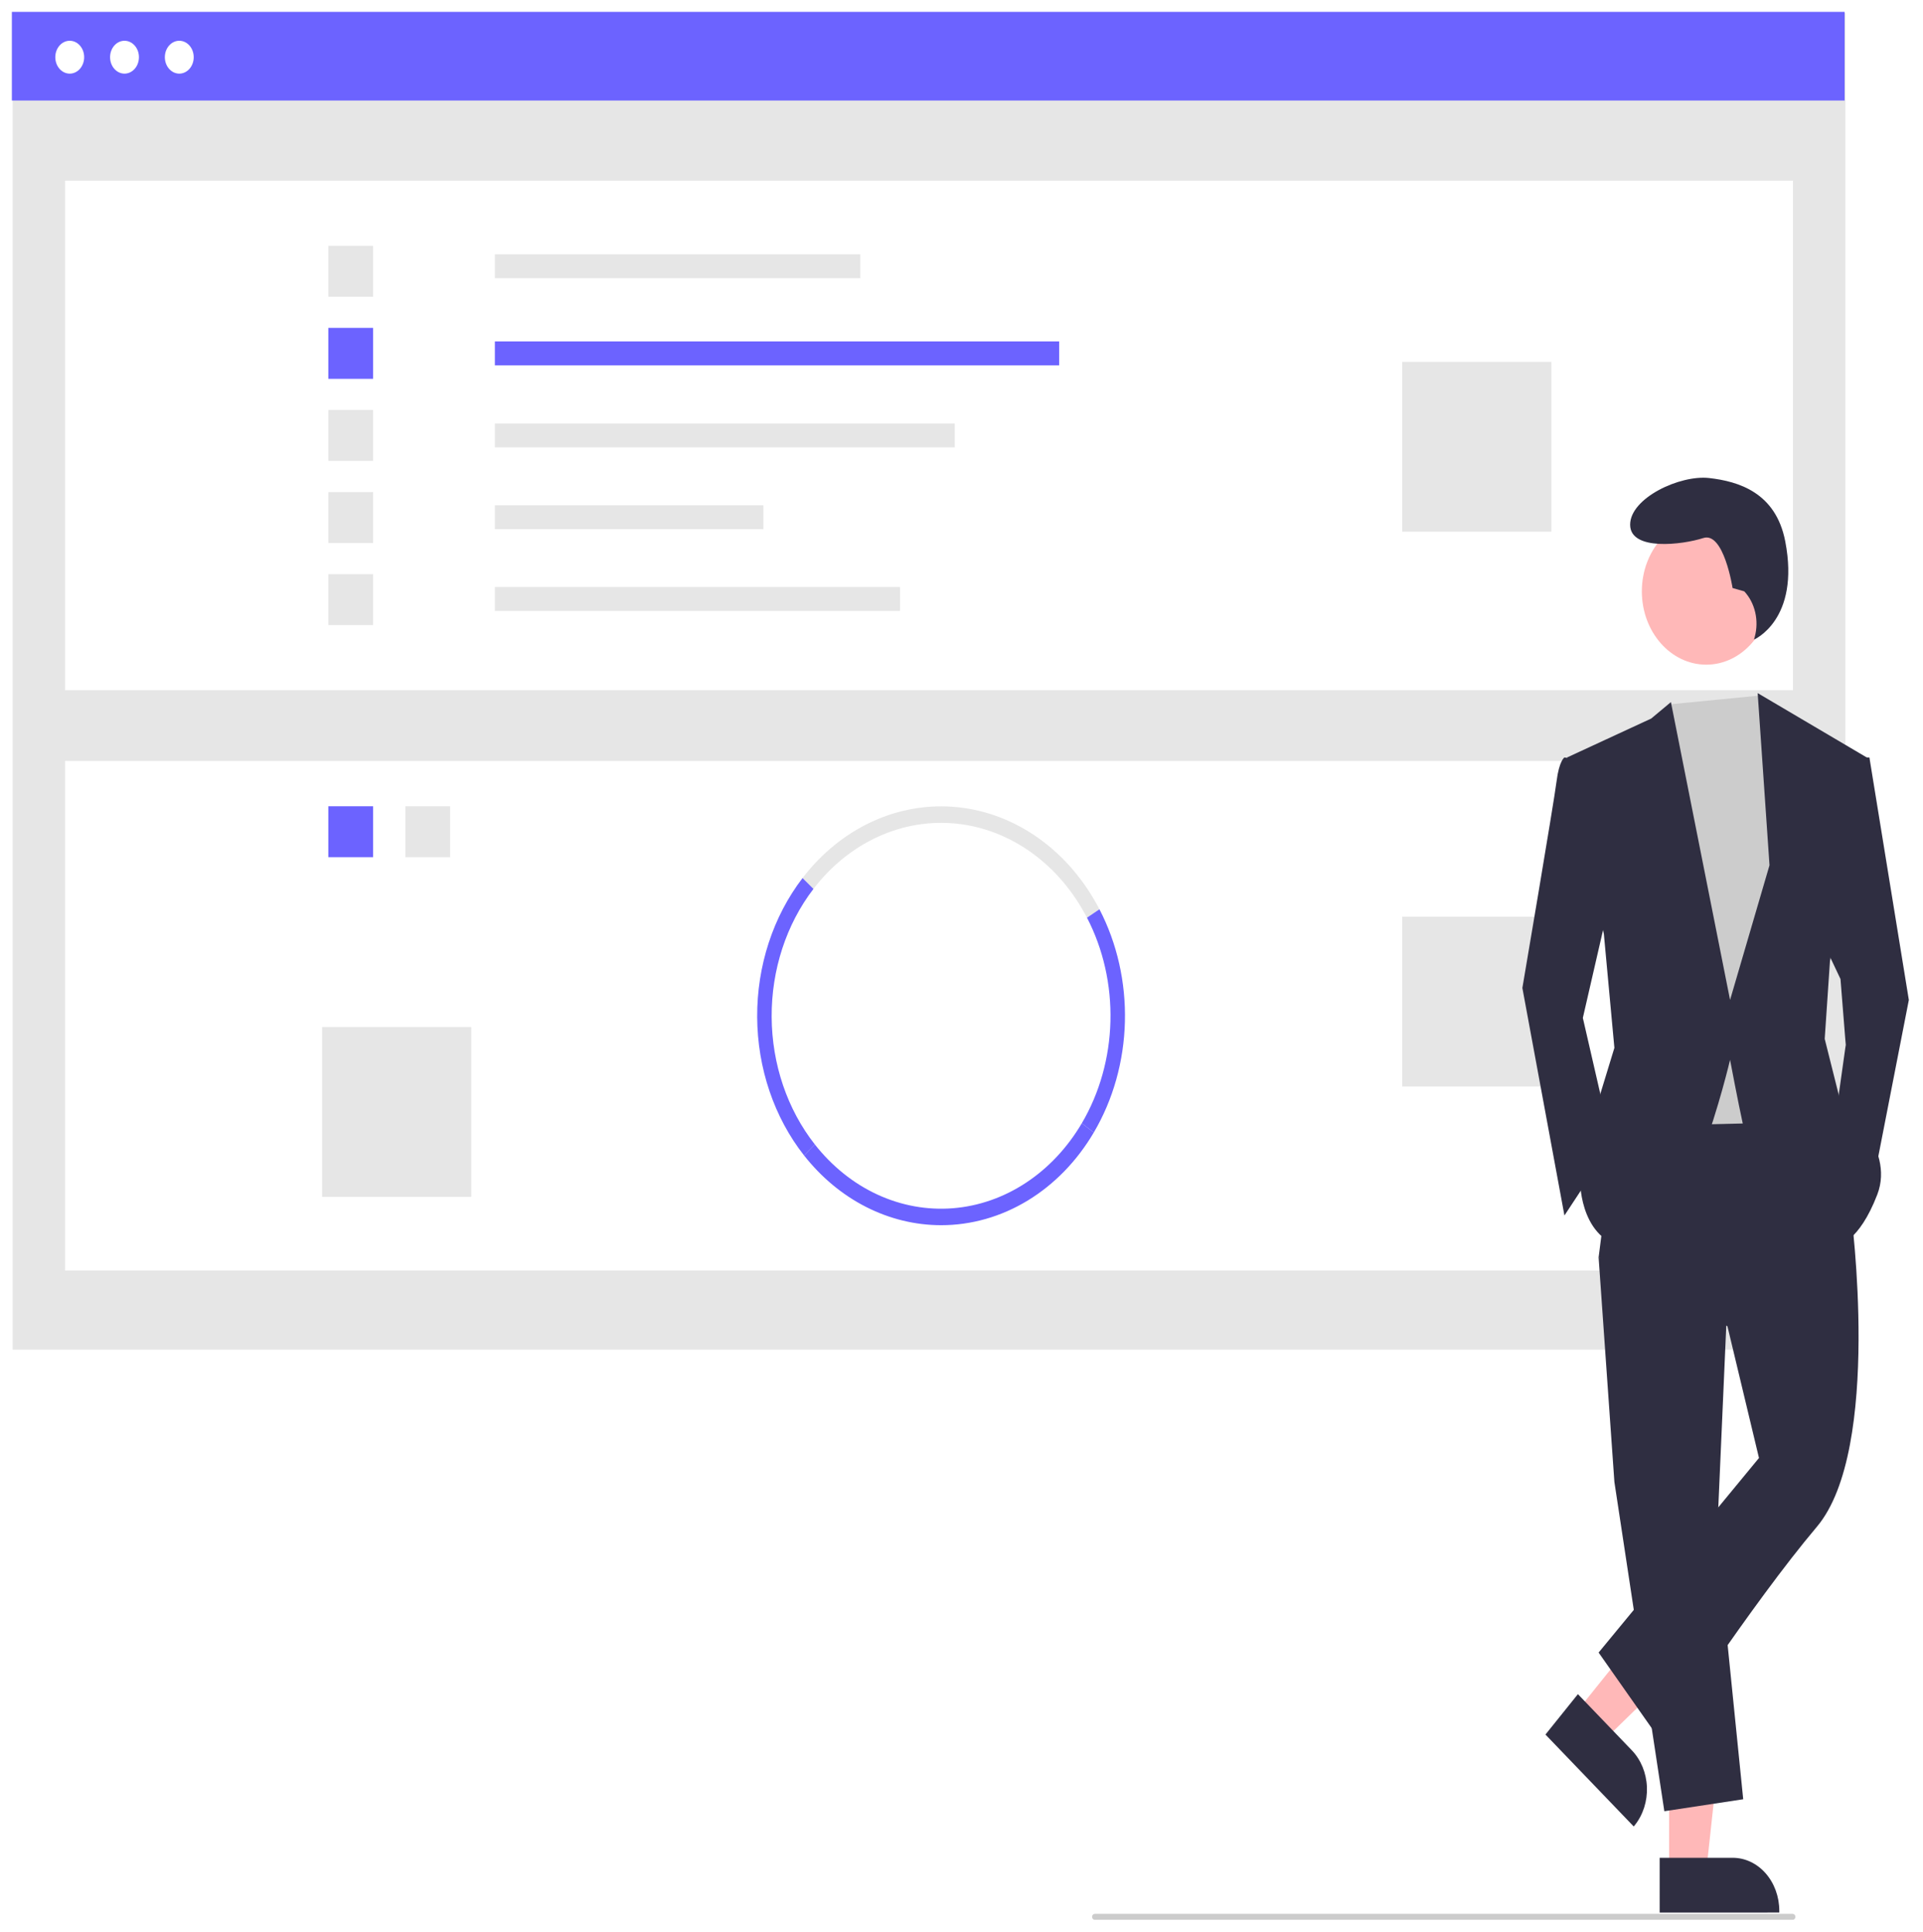 <svg width="648" height="651" viewBox="0 0 648 651" fill="none" xmlns="http://www.w3.org/2000/svg">
<g filter="url(#filter0_d)">
<path d="M621.854 0.399H4.263V450.842H621.854V0.399Z" fill="#E6E6E6"/>
<path d="M604.194 56.895H21.924V228.608H604.194V56.895Z" fill="white"/>
<path d="M289.895 81.698H166.758V89.748H289.895V81.698Z" fill="#E6E6E6"/>
<path d="M356.909 111.062H166.758V119.112H356.909V111.062Z" fill="#6C63FF"/>
<path d="M321.727 138.727H166.758V146.777H321.727V138.727Z" fill="#E6E6E6"/>
<path d="M257.226 166.287H166.758V174.337H257.226V166.287Z" fill="#E6E6E6"/>
<path d="M303.298 193.847H166.758V201.897H303.298V193.847Z" fill="#E6E6E6"/>
<path d="M125.712 78.837H110.634V96.008H125.712V78.837Z" fill="#E6E6E6"/>
<path d="M125.712 106.501H110.634V123.673H125.712V106.501Z" fill="#6C63FF"/>
<path d="M125.712 134.166H110.634V151.337H125.712V134.166Z" fill="#E6E6E6"/>
<path d="M125.712 161.831H110.634V179.002H125.712V161.831Z" fill="#E6E6E6"/>
<path d="M125.712 189.496H110.634V206.667H125.712V189.496Z" fill="#E6E6E6"/>
<path d="M522.767 117.949H472.507V175.186H522.767V117.949Z" fill="#E6E6E6"/>
<path d="M604.194 252.457H21.924V424.17H604.194V252.457Z" fill="white"/>
<path d="M151.68 267.718H136.602V284.889H151.68V267.718Z" fill="#E6E6E6"/>
<path d="M125.712 267.718H110.634V284.889H125.712V267.718Z" fill="#6C63FF"/>
<path d="M366.284 305.268C361.689 296.408 355.312 288.916 347.679 283.409C340.045 277.902 331.373 274.537 322.375 273.59C313.377 272.643 304.311 274.143 295.921 277.964C287.531 281.785 280.057 287.82 274.114 295.572L270.439 291.915C276.889 283.499 285.001 276.947 294.108 272.798C303.215 268.649 313.056 267.021 322.824 268.049C332.591 269.076 342.004 272.729 350.29 278.707C358.575 284.686 365.496 292.819 370.483 302.438L366.284 305.268Z" fill="#E6E6E6"/>
<path d="M368.584 377.661L364.534 374.56C370.532 364.373 373.879 352.462 374.188 340.202C374.498 327.942 371.758 315.831 366.284 305.268L370.483 302.438C376.427 313.904 379.402 327.052 379.066 340.362C378.73 353.672 375.096 366.602 368.584 377.661V377.661Z" fill="#6C63FF"/>
<path d="M270.948 385.403C260.861 372.575 255.242 355.988 255.148 338.769C255.055 321.549 260.493 304.885 270.439 291.915L274.114 295.572C264.951 307.52 259.942 322.872 260.028 338.735C260.114 354.598 265.291 369.877 274.582 381.696L270.948 385.403Z" fill="#6C63FF"/>
<path d="M317.119 408.909C308.406 408.901 299.791 406.804 291.836 402.755C283.881 398.705 276.764 392.793 270.948 385.403L274.582 381.696C280.384 389.077 287.59 394.852 295.651 398.578C303.712 402.304 312.413 403.883 321.091 403.195C329.77 402.506 338.195 399.568 345.724 394.606C353.253 389.643 359.687 382.787 364.534 374.56L368.584 377.661C362.919 387.282 355.26 395.166 346.284 400.616C337.308 406.066 327.291 408.914 317.119 408.909V408.909Z" fill="#6C63FF"/>
<path d="M522.767 304.925H472.507V362.162H522.767V304.925Z" fill="#E6E6E6"/>
<path d="M158.8 342.129H108.54V399.367H158.8V342.129Z" fill="#E6E6E6"/>
<path d="M621.59 0H4V29.88H621.59V0Z" fill="#6C63FF"/>
<path d="M23.498 20.814C26.183 20.814 28.361 18.335 28.361 15.276C28.361 12.218 26.183 9.738 23.498 9.738C20.812 9.738 18.635 12.218 18.635 15.276C18.635 18.335 20.812 20.814 23.498 20.814Z" fill="white"/>
<path d="M41.956 20.814C44.642 20.814 46.819 18.335 46.819 15.276C46.819 12.218 44.642 9.738 41.956 9.738C39.27 9.738 37.093 12.218 37.093 15.276C37.093 18.335 39.27 20.814 41.956 20.814Z" fill="white"/>
<path d="M60.414 20.814C63.1 20.814 65.277 18.335 65.277 15.276C65.277 12.218 63.1 9.738 60.414 9.738C57.729 9.738 55.551 12.218 55.551 15.276C55.551 18.335 57.729 20.814 60.414 20.814Z" fill="white"/>
<path d="M562.449 626.752H574.952L580.9 571.831L562.447 571.832L562.449 626.752Z" fill="#FFB8B8"/>
<path d="M559.26 622.103L583.883 622.102H583.884C588.045 622.102 592.036 623.985 594.979 627.336C597.921 630.687 599.575 635.232 599.575 639.972V640.552L559.261 640.554L559.26 622.103Z" fill="#2F2E41"/>
<path d="M531.311 572.832L540.537 582.442L577.473 546.487L563.856 532.305L531.311 572.832Z" fill="#FFB8B8"/>
<path d="M531.712 566.951L549.882 585.875L549.883 585.876C552.954 589.074 554.783 593.531 554.968 598.266C555.154 603 553.68 607.625 550.872 611.122L550.528 611.551L520.778 580.567L531.712 566.951Z" fill="#2F2E41"/>
<path d="M582.1 433.887L578.557 514.598L587.416 602.372L560.839 606.408L544.007 495.43L538.691 419.762L582.1 433.887Z" fill="#2F2E41"/>
<path d="M623.738 404.629C623.738 404.629 634.369 484.332 612.221 510.563C590.074 536.794 559.953 583.203 559.953 583.203L538.691 552.936L592.731 487.358L582.101 442.967L538.691 419.763L545.779 364.274L609.563 363.265L623.738 404.629Z" fill="#2F2E41"/>
<path d="M574.956 220.002C586.938 220.002 596.652 208.94 596.652 195.294C596.652 181.647 586.938 170.585 574.956 170.585C562.973 170.585 553.259 181.647 553.259 195.294C553.259 208.94 562.973 220.002 574.956 220.002Z" fill="#FFB8B8"/>
<path d="M592.951 230.411L596.275 236.145L605.134 264.394L598.047 374.362L556.409 375.372L551.094 249.26L562.229 233.41L592.951 230.411Z" fill="#CCCCCC"/>
<path d="M534.262 252.287L527.174 251.278C527.174 251.278 525.403 252.287 524.517 259.349C523.631 266.411 513 328.962 513 328.962L527.174 405.638L543.121 381.425L533.376 339.051L543.121 296.678L534.262 252.287Z" fill="#2F2E41"/>
<path d="M624.624 251.278H629.939L643.228 332.998L630.825 396.558L618.422 373.354L621.966 348.131L620.194 325.936L613.993 312.82L624.624 251.278Z" fill="#2F2E41"/>
<path d="M587.776 195.294L583.831 194.17C583.831 194.17 580.873 175.077 573.969 177.324C567.066 179.57 549.314 181.816 549.314 172.831C549.314 163.846 566.08 155.984 575.942 157.107C585.804 158.23 598.399 161.956 601.583 178.447C606.687 204.881 591.052 211.558 591.052 211.558L591.313 210.596C592.035 207.924 592.087 205.074 591.462 202.37C590.837 199.666 589.56 197.215 587.776 195.294V195.294Z" fill="#2F2E41"/>
<path d="M528.06 251.278L556.409 238.162L563.054 232.614L582.986 332.998L596.275 287.598L592.288 229.587L629.053 251.278L616.651 319.882L614.879 346.114L620.194 367.3C620.194 367.3 638.798 382.434 632.597 398.576C626.396 414.718 619.308 415.727 619.308 415.727C619.308 415.727 589.188 383.443 587.416 375.371C585.644 367.3 582.986 353.176 582.986 353.176C582.986 353.176 567.926 417.745 550.208 416.736C532.49 415.727 532.49 394.54 532.49 394.54L536.919 372.345L544.007 349.14L540.463 310.802L528.06 251.278Z" fill="#2F2E41"/>
<path d="M604.125 642.999H368.878C368.645 642.999 368.422 642.894 368.257 642.707C368.092 642.519 368 642.265 368 642C368 641.735 368.092 641.48 368.257 641.293C368.422 641.105 368.645 641 368.878 641H604.125C604.358 641 604.581 641.105 604.746 641.293C604.91 641.48 605.003 641.735 605.003 642C605.003 642.265 604.91 642.519 604.746 642.707C604.581 642.894 604.358 642.999 604.125 642.999Z" fill="#CCCCCC"/>
</g>
<defs>
<filter id="filter0_d" x="0" y="0" width="647.228" height="650.999" filterUnits="userSpaceOnUse" color-interpolation-filters="sRGB">
<feFlood flood-opacity="0" result="BackgroundImageFix"/>
<feColorMatrix in="SourceAlpha" type="matrix" values="0 0 0 0 0 0 0 0 0 0 0 0 0 0 0 0 0 0 127 0"/>
<feOffset dy="4"/>
<feGaussianBlur stdDeviation="2"/>
<feColorMatrix type="matrix" values="0 0 0 0 0 0 0 0 0 0 0 0 0 0 0 0 0 0 0.25 0"/>
<feBlend mode="normal" in2="BackgroundImageFix" result="effect1_dropShadow"/>
<feBlend mode="normal" in="SourceGraphic" in2="effect1_dropShadow" result="shape"/>
</filter>
</defs>
</svg>
